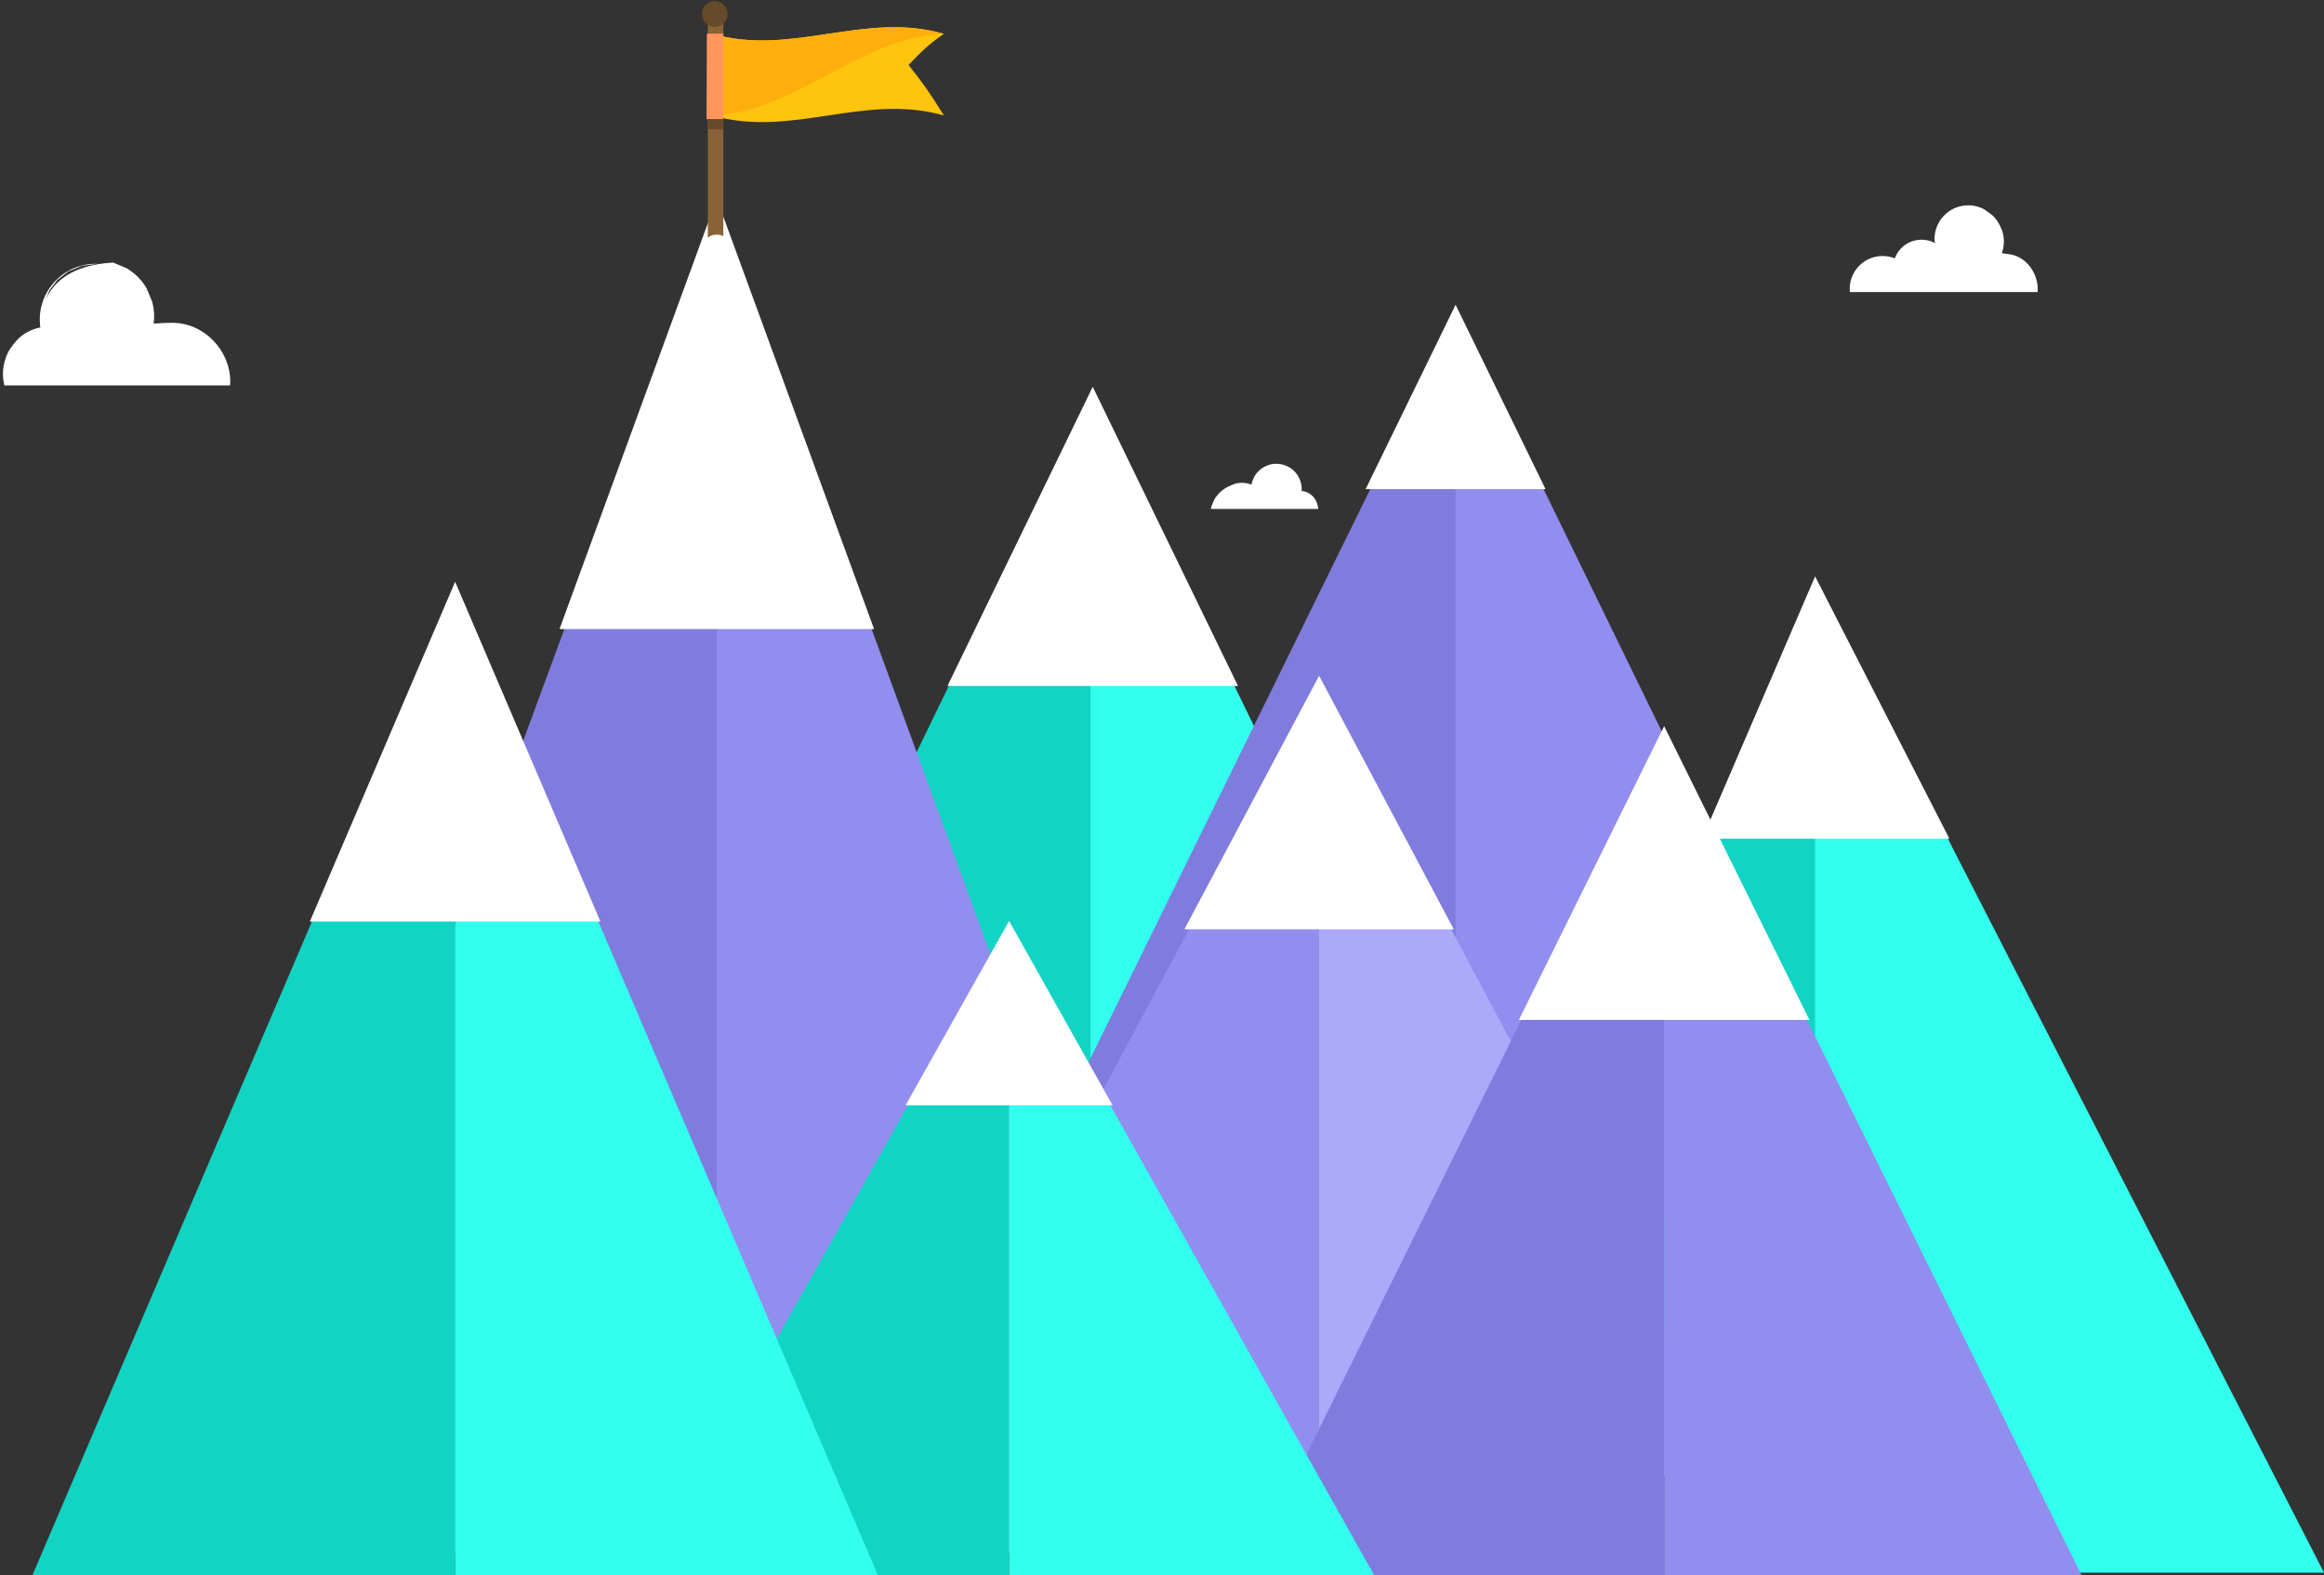 <?xml version="1.0" encoding="UTF-8"?>
<svg width="487px" height="330px" viewBox="0 0 487 330" version="1.1" xmlns="http://www.w3.org/2000/svg" xmlns:xlink="http://www.w3.org/1999/xlink">
    <rect x="0" y="0" width="487" height="330" fill="#333333" stroke="none"/>
    <!-- Generator: Sketch 46.2 (44496) - http://www.bohemiancoding.com/sketch -->
    <title>top</title>
    <desc>Created with Sketch.</desc>
    <defs></defs>
    <g id="Page-1" stroke="none" stroke-width="1" fill="none" fill-rule="evenodd">
        <g id="Home-Page" transform="translate(-233, -2640)">
            <g id="top" transform="translate(131, 2540)">
                <g transform="translate(102, 100)">
                    <polygon id="Fill-1" fill="#12D4C4" points="380.885 293.617 380.885 122.305 306.262 293.617"></polygon>
                    <polygon id="Fill-2" fill="#33FFEE" points="380.362 329.5 487 329.5 380.362 121.449"></polygon>
                    <polygon id="Fill-3" fill="#FFFFFF" points="380.362 120.764 356.706 175.728 380.362 175.728 408.5 175.728"></polygon>
                    <polygon id="Fill-4" fill="#12D4C4" points="228.986 277.962 228.986 81.613 133.611 277.962"></polygon>
                    <polygon id="Fill-5" fill="#33FFEE" points="323.899 277.962 228.524 81.613 228.524 277.962"></polygon>
                    <polygon id="Fill-6" fill="#FFFFFF" points="228.986 81.045 198.537 143.729 228.986 143.729 259.435 143.729"></polygon>
                    <polygon id="Fill-7" fill="#7F7CDD" points="306.14 254.364 305.369 65.423 212.472 254.364"></polygon>
                    <polygon id="Fill-8" fill="#918EEF" points="397.573 254.364 305.023 64.713 305.023 254.364"></polygon>
                    <polygon id="Fill-9" fill="#FFFFFF" points="323.87 102.476 305.023 63.854 286.175 102.476"></polygon>
                    <polygon id="Fill-10" fill="#918EEF" points="277.044 308.99 277.044 142.583 188.005 308.99"></polygon>
                    <polygon id="Fill-11" fill="#ACA9FA" points="364.835 308.99 276.42 142.583 276.42 308.99"></polygon>
                    <polygon id="Fill-12" fill="#FFFFFF" points="276.42 141.586 248.194 194.712 276.42 194.712 304.647 194.712"></polygon>
                    <polygon id="Fill-13" fill="#7F7CDD" points="348.727 346.008 348.727 153.202 253.352 346.008"></polygon>
                    <polygon id="Fill-14" fill="#918EEF" points="444.102 346.008 348.727 153.202 348.727 346.008"></polygon>
                    <polygon id="Fill-15" fill="#FFFFFF" points="348.727 152.142 318.279 213.695 348.727 213.695 379.176 213.695"></polygon>
                    <polygon id="Fill-16" fill="#7F7CDD" points="150.934 325.429 150.934 43.042 46.98 325.429"></polygon>
                    <polygon id="Fill-17" fill="#918EEF" points="253.433 325.429 150.206 43.042 150.206 325.429"></polygon>
                    <polygon id="Fill-18" fill="#FFFFFF" points="150.206 41.645 117.251 131.797 150.206 131.797 183.162 131.797"></polygon>
                    <polygon id="Fill-19" fill="#12D4C4" points="104.948 383.472 211.456 383.472 211.456 193.822"></polygon>
                    <polygon id="Fill-20" fill="#33FFEE" points="211.456 383.472 317.964 383.472 211.456 193.822"></polygon>
                    <polygon id="Fill-21" fill="#FFFFFF" points="233.146 231.584 211.456 192.963 189.766 231.584"></polygon>
                    <polygon id="Fill-22" fill="#12D4C4" points="0 345.921 95.375 345.921 95.375 122.911"></polygon>
                    <polygon id="Fill-23" fill="#33FFEE" points="190.75 345.921 95.376 122.911 95.376 345.921"></polygon>
                    <polygon id="Fill-24" fill="#FFFFFF" points="95.375 121.889 64.927 193.085 95.375 193.085 125.824 193.085"></polygon>
                    <polygon id="Fill-25" fill="#896337" points="148.327 53.153 151.581 53.153 151.581 3.254 148.327 3.254"></polygon>
                    <polygon id="Fill-26" fill="#674A29" points="148.327 27.119 151.581 27.119 151.581 9.22 148.327 9.22"></polygon>
                    <g id="Group-50" transform="translate(0.62, 0.015)">
                        <path d="M151.864,2.913 C151.864,4.402 150.657,5.61 149.167,5.61 C147.677,5.61 146.47,4.402 146.47,2.913 C146.47,1.423 147.677,0.215 149.167,0.215 C150.657,0.215 151.864,1.423 151.864,2.913" id="Fill-27" fill="#674A29"></path>
                        <path d="M149.573,49.149 C145.791,49.149 145.758,55.008 149.531,55.008 C153.313,55.008 153.347,49.149 149.573,49.149" id="Fill-29" fill="#FFFFFF"></path>
                        <path d="M148.627,24.182 L148.627,7.074 C165.353,11.865 180.446,2.283 197.171,7.074 C194.212,9.119 192.732,10.488 189.773,13.6 C192.732,17.332 194.212,19.384 197.171,24.182 C180.446,19.391 165.353,28.973 148.627,24.182 Z" id="Fill-31" fill="#FFC40D"></path>
                        <path d="M148.627,7.074 C165.353,11.865 180.446,2.283 197.171,7.074 C179.073,7.958 166.714,23.299 148.627,24.182 L148.627,7.074 Z" id="Fill-33" fill="#FFAF0D"></path>
                        <polygon id="Fill-42" fill="#FF965D" points="150.961 24.934 147.435 24.934 147.503 7.036 150.961 7.036"></polygon>
                        <path d="M426.372,61.184 C426.659,57.664 424.304,53.905 420.663,53.289 C420.063,53.188 419.462,53.103 418.859,53.025 C418.964,52.736 419.053,52.439 419.124,52.133 C419.405,50.856 419.348,49.593 418.95,48.348 C418.418,47.03 417.752,45.724 416.582,44.845 C416.09,44.499 415.597,44.153 415.104,43.807 C413.975,43.219 412.773,42.953 411.499,43.007 C409.637,43.093 407.863,43.924 406.607,45.301 C405.35,46.679 404.683,48.521 404.769,50.384 C404.801,50.563 404.833,50.742 404.866,50.921 C404.401,50.667 403.899,50.469 403.361,50.352 C401.795,50.008 400.137,50.289 398.788,51.164 C397.706,51.866 396.88,52.915 396.434,54.118 C396.097,53.982 395.752,53.867 395.397,53.789 C393.592,53.393 391.686,53.717 390.134,54.724 C388.638,55.694 387.557,57.237 387.163,58.976 C386.999,59.703 386.962,60.45 387.037,61.184 L426.372,61.184 Z" id="Fill-44" fill="#FFFFFF"></path>
                        <path d="M9.729,60.836 C10.282,60.11 10.835,59.384 11.388,58.658 L13.689,56.868 C14.633,56.474 15.576,56.082 16.519,55.688 C17.533,55.556 18.547,55.426 19.562,55.295 C19.686,55.312 19.807,55.329 19.928,55.346 C14.198,56.297 10.44,58.968 8.667,63.376 C9.022,62.529 9.374,61.682 9.729,60.836 L9.729,60.836 Z M47.589,80.73 C47.604,80.494 47.627,80.262 47.63,80.023 C47.672,73.39 42.111,67.567 35.405,67.62 C34.245,67.63 32.951,67.677 31.585,67.78 C31.786,66.268 31.687,64.754 31.286,63.24 C30.884,62.275 30.482,61.312 30.08,60.349 C29.032,58.581 27.62,57.182 25.846,56.15 C24.935,55.752 24.019,55.369 23.097,55 C21.992,55.06 20.954,55.166 19.967,55.328 C19.846,55.312 19.727,55.268 19.606,55.268 L19.603,55.268 C19.56,55.268 19.516,55.267 19.472,55.26 C17.33,55.259 15.331,55.799 13.476,56.873 C10.864,58.404 8.926,60.948 8.124,63.865 C7.701,65.406 7.613,67.019 7.836,68.588 C5.97,68.977 4.153,69.884 2.907,71.27 C2.329,71.909 1.806,72.594 1.336,73.322 C0.484,74.8 0.012,76.557 0,78.264 C-0.004,79.038 0.098,79.893 0.298,80.73 L47.589,80.73 Z" id="Fill-46" fill="#FFFFFF"></path>
                        <path d="M275.625,106.622 L253.124,106.622 C253.157,106.371 253.221,106.127 253.318,105.892 C253.943,104.357 253.757,104.638 254.801,103.355 C254.846,103.3 254.899,103.253 254.951,103.205 C255.522,102.696 256.164,102.2 256.869,101.876 C257.3,101.695 257.731,101.515 258.162,101.334 C259.116,101.077 260.071,101.074 261.027,101.328 C261.233,101.383 261.432,101.454 261.629,101.532 C261.821,100.461 262.338,99.457 263.116,98.687 C264.089,97.727 265.44,97.153 266.81,97.153 C268.235,97.153 269.618,97.711 270.621,98.728 C271.587,99.706 272.146,101.046 272.156,102.422 C272.157,102.563 272.147,102.703 272.137,102.843 C274.314,103.095 275.477,104.812 275.625,106.622" id="Fill-48" fill="#FFFFFF"></path>
                    </g>
                </g>
            </g>
        </g>
    </g>
</svg>